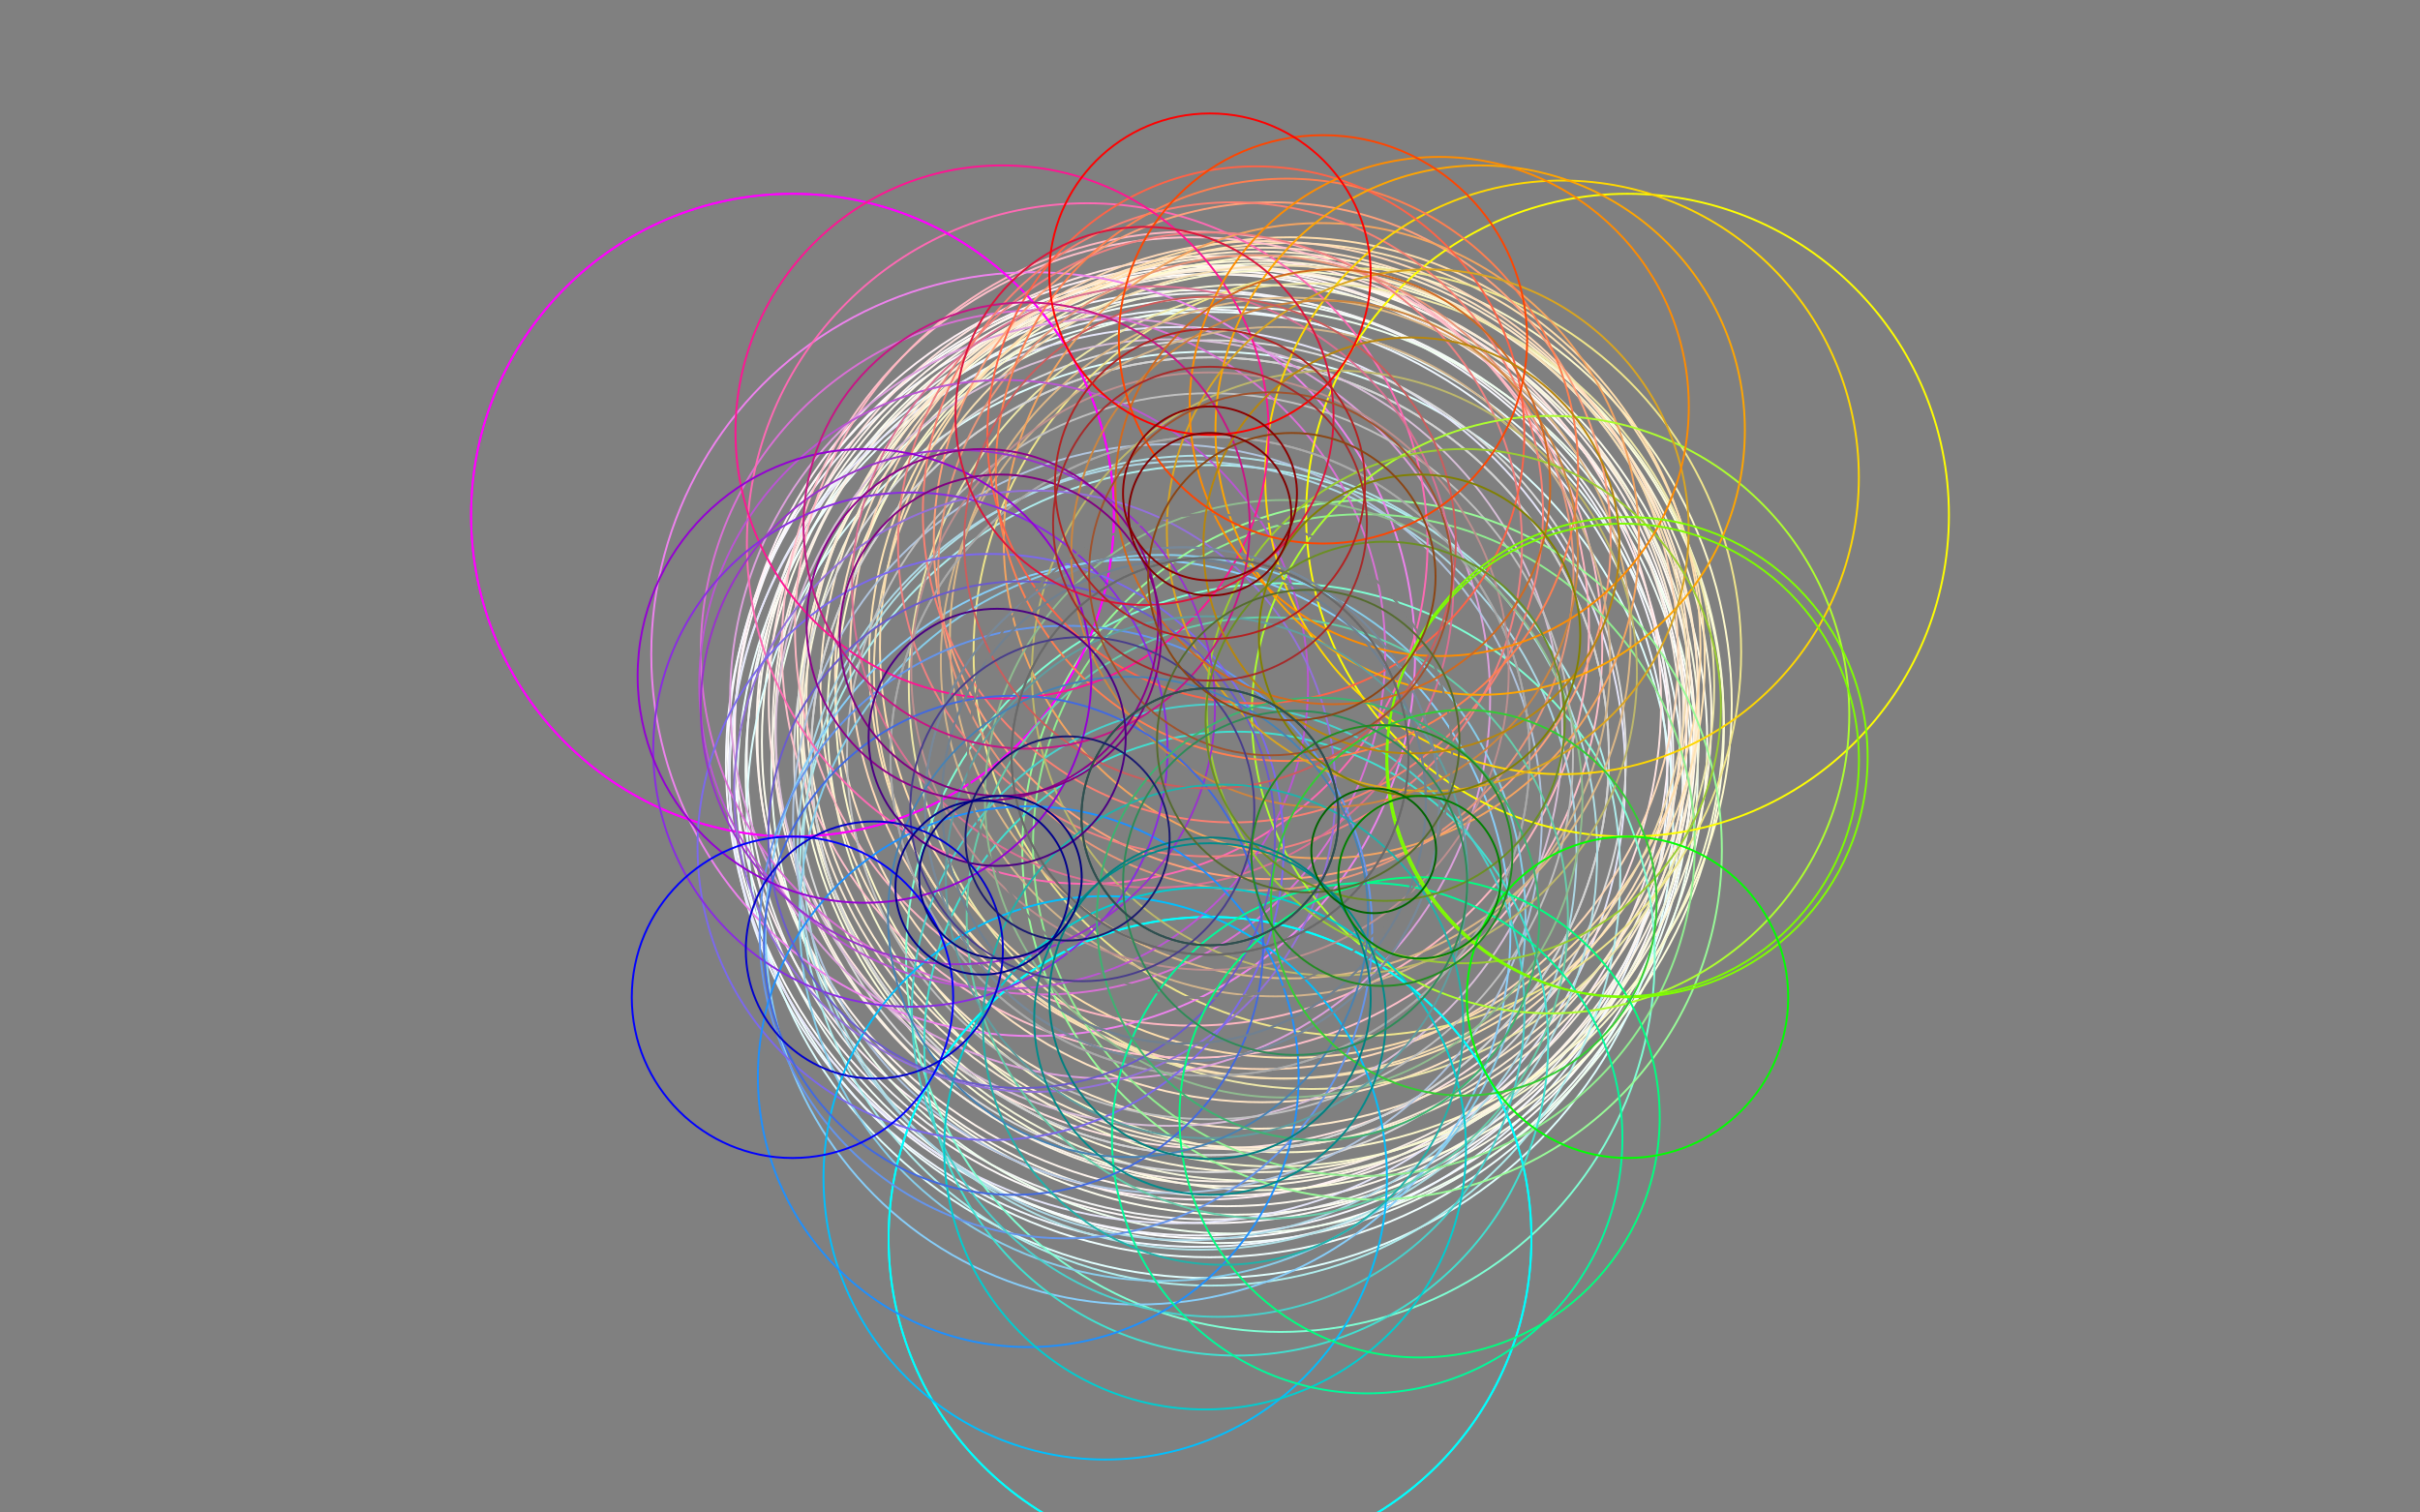 <?xml version="1.0" ?><svg xmlns="http://www.w3.org/2000/svg" version="1.1" width="1280" height="800">
	<rect x="0" y="0" width="1280" height="800" fill="grey"></rect>
	<circle fill="none" stroke="white" cx="640" cy="400" r="255"></circle>
	<circle fill="none" stroke="snow" cx="640" cy="395" r="252"></circle>
	<circle fill="none" stroke="ghostwhite" cx="633.938" cy="403.5" r="250"></circle>
	<circle fill="none" stroke="ivory" cx="652.99" cy="392.5" r="250"></circle>
	<circle fill="none" stroke="mintcream" cx="644.33" cy="407.5" r="250"></circle>
	<circle fill="none" stroke="azure" cx="640" cy="415" r="250"></circle>
	<circle fill="none" stroke="floralwhite" cx="648.66" cy="390" r="248"></circle>
	<circle fill="none" stroke="aliceblue" cx="633.938" cy="411.5" r="248"></circle>
	<circle fill="none" stroke="lavenderblush" cx="635.67" cy="387.5" r="247"></circle>
	<circle fill="none" stroke="seashell" cx="646.062" cy="386.5" r="246"></circle>
	<circle fill="none" stroke="whitesmoke" cx="640" cy="400" r="245"></circle>
	<circle fill="none" stroke="honeydew" cx="652.99" cy="407.5" r="245"></circle>
	<circle fill="none" stroke="lightcyan" cx="640" cy="431" r="245"></circle>
	<circle fill="none" stroke="lightyellow" cx="666.847" cy="384.5" r="245"></circle>
	<circle fill="none" stroke="oldlace" cx="652.99" cy="384.5" r="243"></circle>
	<circle fill="none" stroke="cornsilk" cx="664.249" cy="379" r="241"></circle>
	<circle fill="none" stroke="linen" cx="648.66" cy="385" r="240"></circle>
	<circle fill="none" stroke="lavender" cx="622.679" cy="410" r="237"></circle>
	<circle fill="none" stroke="lemonchiffon" cx="678.971" cy="372.5" r="237"></circle>
	<circle fill="none" stroke="lightgoldenrodyellow" cx="674.641" cy="380" r="237"></circle>
	<circle fill="none" stroke="beige" cx="661.651" cy="387.5" r="237"></circle>
	<circle fill="none" stroke="mistyrose" cx="642.598" cy="371.5" r="236"></circle>
	<circle fill="none" stroke="papayawhip" cx="662.517" cy="371" r="236"></circle>
	<circle fill="none" stroke="antiquewhite" cx="657.321" cy="375" r="233"></circle>
	<circle fill="none" stroke="blanchedalmond" cx="665.981" cy="365" r="232"></circle>
	<circle fill="none" stroke="bisque" cx="667.713" cy="357" r="226"></circle>
	<circle fill="none" stroke="moccasin" cx="680.703" cy="349.5" r="221"></circle>
	<circle fill="none" stroke="gainsboro" cx="640" cy="400" r="220"></circle>
	<circle fill="none" stroke="peachpuff" cx="668.579" cy="346.5" r="219"></circle>
	<circle fill="none" stroke="paleturquoise" cx="640" cy="463" r="217"></circle>
	<circle fill="none" stroke="navajowhite" cx="682.435" cy="342.5" r="217"></circle>
	<circle fill="none" stroke="pink" cx="630.474" cy="342.5" r="217"></circle>
	<circle fill="none" stroke="wheat" cx="677.239" cy="355.5" r="215"></circle>
	<circle fill="none" stroke="palegoldenrod" cx="693.694" cy="363" r="213"></circle>
	<circle fill="none" stroke="lightgray" cx="640" cy="400" r="211"></circle>
	<circle fill="none" stroke="lightgrey" cx="640" cy="400" r="211"></circle>
	<circle fill="none" stroke="lightpink" cx="630.474" cy="332.5" r="210"></circle>
	<circle fill="none" stroke="powderblue" cx="634.804" cy="451" r="210"></circle>
	<circle fill="none" stroke="thistle" cx="618.349" cy="387.5" r="208"></circle>
	<circle fill="none" stroke="lightblue" cx="627.876" cy="450" r="206"></circle>
	<circle fill="none" stroke="khaki" cx="717.942" cy="345" r="203"></circle>
	<circle fill="none" stroke="violet" cx="546.469" cy="346" r="202"></circle>
	<circle fill="none" stroke="plum" cx="587.172" cy="369.5" r="201"></circle>
	<circle fill="none" stroke="lightsteelblue" cx="617.483" cy="433" r="198"></circle>
	<circle fill="none" stroke="aquamarine" cx="677.239" cy="506.5" r="198"></circle>
	<circle fill="none" stroke="lightskyblue" cx="601.895" cy="493" r="197"></circle>
	<circle fill="none" stroke="silver" cx="640" cy="400" r="192"></circle>
	<circle fill="none" stroke="skyblue" cx="614.885" cy="485.5" r="192"></circle>
	<circle fill="none" stroke="palegreen" cx="725.737" cy="449.5" r="185"></circle>
	<circle fill="none" stroke="orchid" cx="551.665" cy="345" r="181"></circle>
	<circle fill="none" stroke="burlywood" cx="682.435" cy="337.5" r="180"></circle>
	<circle fill="none" stroke="hotpink" cx="575.048" cy="287.5" r="180"></circle>
	<circle fill="none" stroke="lightsalmon" cx="672.909" cy="286" r="179"></circle>
	<circle fill="none" stroke="tan" cx="674.641" cy="350" r="177"></circle>
	<circle fill="none" stroke="lightgreen" cx="721.406" cy="447" r="175"></circle>
	<circle fill="none" stroke="magenta" cx="419.164" cy="272.5" r="170"></circle>
	<circle fill="none" stroke="yellow" cx="860.836" cy="272.5" r="170"></circle>
	<circle fill="none" stroke="aqua" cx="640" cy="655" r="170"></circle>
	<circle fill="none" stroke="cyan" cx="640" cy="655" r="170"></circle>
	<circle fill="none" stroke="fuchsia" cx="419.164" cy="272.5" r="170"></circle>
	<circle fill="none" stroke="darkgray" cx="640" cy="400" r="169"></circle>
	<circle fill="none" stroke="darkgrey" cx="640" cy="400" r="169"></circle>
	<circle fill="none" stroke="darksalmon" cx="664.249" cy="303" r="168"></circle>
	<circle fill="none" stroke="sandybrown" cx="698.89" cy="286" r="168"></circle>
	<circle fill="none" stroke="lightcoral" cx="640" cy="288" r="165"></circle>
	<circle fill="none" stroke="turquoise" cx="653.856" cy="552" r="165"></circle>
	<circle fill="none" stroke="salmon" cx="652.124" cy="271" r="164"></circle>
	<circle fill="none" stroke="cornflowerblue" cx="563.79" cy="493" r="162"></circle>
	<circle fill="none" stroke="mediumturquoise" cx="644.33" cy="534.5" r="162"></circle>
	<circle fill="none" stroke="mediumorchid" cx="530.881" cy="362" r="161"></circle>
	<circle fill="none" stroke="darkkhaki" cx="705.818" cy="356" r="160"></circle>
	<circle fill="none" stroke="mediumpurple" cx="547.335" cy="418.5" r="159"></circle>
	<circle fill="none" stroke="palevioletred" cx="609.689" cy="310.5" r="159"></circle>
	<circle fill="none" stroke="mediumaquamarine" cx="670.311" cy="485.5" r="159"></circle>
	<circle fill="none" stroke="greenyellow" cx="820.133" cy="378" r="158"></circle>
	<circle fill="none" stroke="rosybrown" cx="640" cy="355" r="158"></circle>
	<circle fill="none" stroke="darkseagreen" cx="678.971" cy="422.5" r="158"></circle>
	<circle fill="none" stroke="gold" cx="826.195" cy="252.5" r="157"></circle>
	<circle fill="none" stroke="mediumslateblue" cx="523.953" cy="448" r="155"></circle>
	<circle fill="none" stroke="coral" cx="680.703" cy="248.5" r="154"></circle>
	<circle fill="none" stroke="deepskyblue" cx="584.574" cy="623" r="149"></circle>
	<circle fill="none" stroke="dodgerblue" cx="543.871" cy="569.5" r="143"></circle>
	<circle fill="none" stroke="tomato" cx="664.249" cy="230" r="142"></circle>
	<circle fill="none" stroke="deeppink" cx="530.015" cy="228.5" r="141"></circle>
	<circle fill="none" stroke="orange" cx="782.894" cy="227.5" r="140"></circle>
	<circle fill="none" stroke="darkturquoise" cx="637.402" cy="607.5" r="138"></circle>
	<circle fill="none" stroke="goldenrod" cx="755.181" cy="280.5" r="138"></circle>
	<circle fill="none" stroke="cadetblue" cx="638.268" cy="464" r="138"></circle>
	<circle fill="none" stroke="yellowgreen" cx="774.234" cy="373.5" r="136"></circle>
	<circle fill="none" stroke="lightslategray" cx="625.278" cy="425.5" r="136"></circle>
	<circle fill="none" stroke="lightslategrey" cx="625.278" cy="425.5" r="136"></circle>
	<circle fill="none" stroke="blueviolet" cx="481.517" cy="396.5" r="136"></circle>
	<circle fill="none" stroke="darkorchid" cx="506.632" cy="374" r="136"></circle>
	<circle fill="none" stroke="mediumspringgreen" cx="723.138" cy="602" r="135"></circle>
	<circle fill="none" stroke="peru" cx="700.622" cy="293" r="134"></circle>
	<circle fill="none" stroke="slateblue" cx="540.407" cy="441.5" r="134"></circle>
	<circle fill="none" stroke="royalblue" cx="536.077" cy="500" r="132"></circle>
	<circle fill="none" stroke="darkorange" cx="761.244" cy="215" r="132"></circle>
	<circle fill="none" stroke="indianred" cx="640" cy="287" r="130"></circle>
	<circle fill="none" stroke="slategray" cx="626.144" cy="424" r="128"></circle>
	<circle fill="none" stroke="slategrey" cx="626.144" cy="424" r="128"></circle>
	<circle fill="none" stroke="gray" cx="640" cy="400" r="128"></circle>
	<circle fill="none" stroke="grey" cx="640" cy="400" r="128"></circle>
	<circle fill="none" stroke="springgreen" cx="750.851" cy="591" r="127"></circle>
	<circle fill="none" stroke="chartreuse" cx="860.836" cy="400.5" r="127"></circle>
	<circle fill="none" stroke="lightseagreen" cx="646.928" cy="542" r="127"></circle>
	<circle fill="none" stroke="steelblue" cx="596.699" cy="485" r="127"></circle>
	<circle fill="none" stroke="lawngreen" cx="858.238" cy="402" r="125"></circle>
	<circle fill="none" stroke="darkviolet" cx="457.269" cy="357.5" r="120"></circle>
	<circle fill="none" stroke="mediumvioletred" cx="543.005" cy="278" r="118"></circle>
	<circle fill="none" stroke="mediumseagreen" cx="697.158" cy="486" r="117"></circle>
	<circle fill="none" stroke="chocolate" cx="704.952" cy="257.5" r="115"></circle>
	<circle fill="none" stroke="darkgoldenrod" cx="746.521" cy="288.5" r="110"></circle>
	<circle fill="none" stroke="orangered" cx="699.756" cy="179.5" r="108"></circle>
	<circle fill="none" stroke="dimgray" cx="640" cy="400" r="105"></circle>
	<circle fill="none" stroke="dimgrey" cx="640" cy="400" r="105"></circle>
	<circle fill="none" stroke="limegreen" cx="774.234" cy="477.5" r="102"></circle>
	<circle fill="none" stroke="crimson" cx="605.359" cy="220" r="100"></circle>
	<circle fill="none" stroke="sienna" cx="672.043" cy="303.5" r="96"></circle>
	<circle fill="none" stroke="olivedrab" cx="732.665" cy="381.5" r="95"></circle>
	<circle fill="none" stroke="darkcyan" cx="640" cy="539" r="93"></circle>
	<circle fill="none" stroke="darkmagenta" cx="519.622" cy="330.5" r="93"></circle>
	<circle fill="none" stroke="seagreen" cx="685.033" cy="467" r="91"></circle>
	<circle fill="none" stroke="darkslateblue" cx="572.45" cy="428" r="91"></circle>
	<circle fill="none" stroke="olive" cx="750.851" cy="336" r="85"></circle>
	<circle fill="none" stroke="purple" cx="529.149" cy="336" r="85"></circle>
	<circle fill="none" stroke="teal" cx="640" cy="528" r="85"></circle>
	<circle fill="none" stroke="lime" cx="860.836" cy="527.5" r="85"></circle>
	<circle fill="none" stroke="red" cx="640" cy="145" r="85"></circle>
	<circle fill="none" stroke="blue" cx="419.164" cy="527.5" r="85"></circle>
	<circle fill="none" stroke="brown" cx="640" cy="277" r="83"></circle>
	<circle fill="none" stroke="firebrick" cx="640" cy="256" r="82"></circle>
	<circle fill="none" stroke="darkolivegreen" cx="691.962" cy="392" r="80"></circle>
	<circle fill="none" stroke="saddlebrown" cx="683.301" cy="305" r="76"></circle>
	<circle fill="none" stroke="forestgreen" cx="730.933" cy="452.5" r="69"></circle>
	<circle fill="none" stroke="mediumblue" cx="462.465" cy="502.5" r="68"></circle>
	<circle fill="none" stroke="darkslategray" cx="640" cy="432" r="68"></circle>
	<circle fill="none" stroke="darkslategrey" cx="640" cy="432" r="68"></circle>
	<circle fill="none" stroke="indigo" cx="527.417" cy="390" r="68"></circle>
	<circle fill="none" stroke="midnightblue" cx="564.656" cy="443.5" r="54"></circle>
	<circle fill="none" stroke="darkblue" cx="519.622" cy="469.5" r="46"></circle>
	<circle fill="none" stroke="darkred" cx="640" cy="261" r="46"></circle>
	<circle fill="none" stroke="maroon" cx="640" cy="272" r="43"></circle>
	<circle fill="none" stroke="navy" cx="529.149" cy="464" r="43"></circle>
	<circle fill="none" stroke="green" cx="750.851" cy="464" r="43"></circle>
	<circle fill="none" stroke="darkgreen" cx="726.603" cy="450" r="33"></circle>
	<circle fill="none" stroke="black" cx="640" cy="400" r="0"></circle>
</svg>
<!--sinlin v0.2.0-->